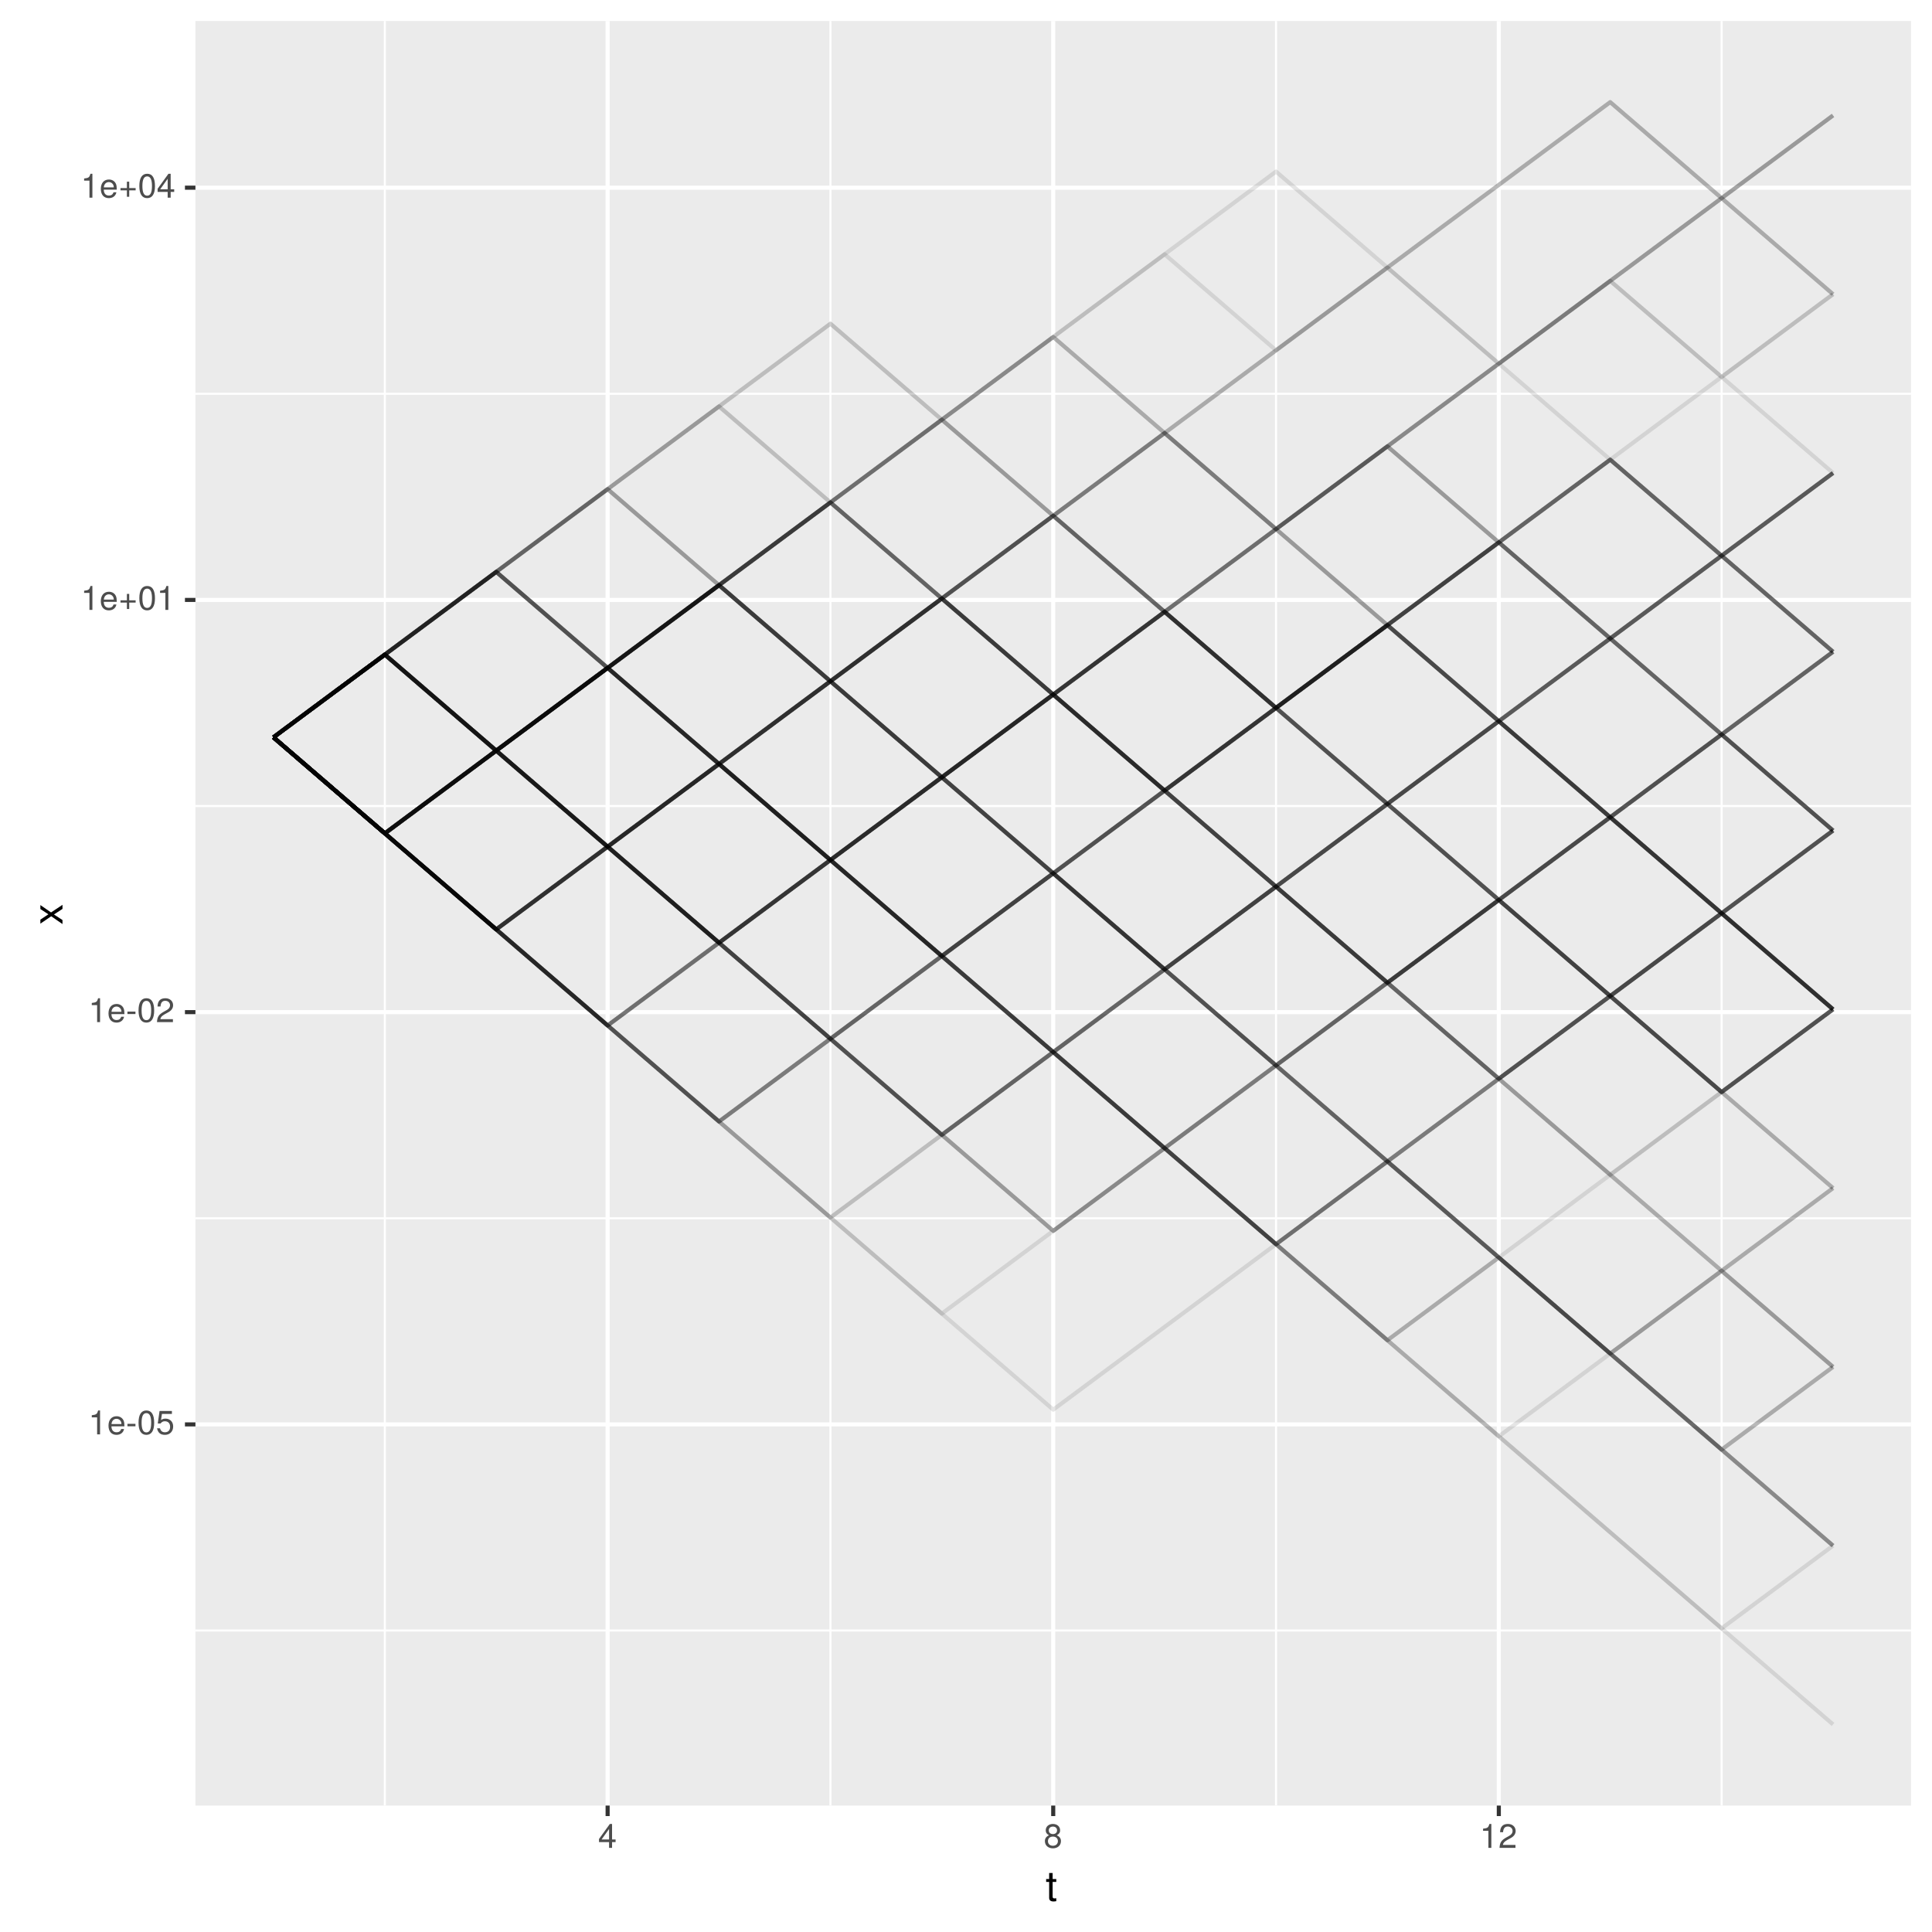 <?xml version="1.0" encoding="UTF-8"?>
<svg xmlns="http://www.w3.org/2000/svg" xmlns:xlink="http://www.w3.org/1999/xlink" width="504pt" height="504pt" viewBox="0 0 504 504" version="1.1">
<defs>
<g>
<symbol overflow="visible" id="glyph0-0">
<path style="stroke:none;" d=""/>
</symbol>
<symbol overflow="visible" id="glyph0-1">
<path style="stroke:none;" d="M 3.047 0 L 3.047 -6.234 L 2.547 -6.234 C 2.266 -5.281 2.094 -5.141 0.891 -5 L 0.891 -4.438 L 2.281 -4.438 L 2.281 0 Z M 3.047 0 "/>
</symbol>
<symbol overflow="visible" id="glyph0-2">
<path style="stroke:none;" d="M 4.516 -2.094 C 4.516 -2.766 4.453 -3.188 4.328 -3.531 C 4.031 -4.281 3.328 -4.734 2.469 -4.734 C 1.172 -4.734 0.359 -3.797 0.359 -2.281 C 0.359 -0.766 1.156 0.125 2.453 0.125 C 3.5 0.125 4.234 -0.469 4.422 -1.406 L 3.672 -1.406 C 3.469 -0.797 3.062 -0.547 2.469 -0.547 C 1.703 -0.547 1.141 -1.031 1.125 -2.094 Z M 3.734 -2.75 C 3.734 -2.75 3.734 -2.703 3.719 -2.688 L 1.141 -2.688 C 1.203 -3.516 1.719 -4.062 2.453 -4.062 C 3.172 -4.062 3.734 -3.469 3.734 -2.75 Z M 3.734 -2.75 "/>
</symbol>
<symbol overflow="visible" id="glyph0-3">
<path style="stroke:none;" d="M 2.5 -2.109 L 2.5 -2.75 L 0.406 -2.75 L 0.406 -2.109 Z M 2.5 -2.109 "/>
</symbol>
<symbol overflow="visible" id="glyph0-4">
<path style="stroke:none;" d="M 4.453 -3 C 4.453 -5.156 3.781 -6.234 2.422 -6.234 C 1.078 -6.234 0.375 -5.141 0.375 -3.047 C 0.375 -0.953 1.078 0.125 2.422 0.125 C 3.734 0.125 4.453 -0.953 4.453 -3 Z M 3.672 -3.062 C 3.672 -1.297 3.266 -0.516 2.406 -0.516 C 1.578 -0.516 1.172 -1.344 1.172 -3.047 C 1.172 -4.75 1.578 -5.547 2.422 -5.547 C 3.25 -5.547 3.672 -4.734 3.672 -3.062 Z M 3.672 -3.062 "/>
</symbol>
<symbol overflow="visible" id="glyph0-5">
<path style="stroke:none;" d="M 4.516 -2.062 C 4.516 -3.297 3.688 -4.109 2.5 -4.109 C 2.062 -4.109 1.703 -4 1.344 -3.734 L 1.594 -5.344 L 4.188 -5.344 L 4.188 -6.109 L 0.969 -6.109 L 0.5 -2.844 L 1.219 -2.844 C 1.578 -3.266 1.875 -3.422 2.359 -3.422 C 3.188 -3.422 3.719 -2.891 3.719 -1.969 C 3.719 -1.062 3.203 -0.547 2.359 -0.547 C 1.688 -0.547 1.266 -0.891 1.078 -1.594 L 0.312 -1.594 C 0.562 -0.359 1.266 0.125 2.375 0.125 C 3.641 0.125 4.516 -0.75 4.516 -2.062 Z M 4.516 -2.062 "/>
</symbol>
<symbol overflow="visible" id="glyph0-6">
<path style="stroke:none;" d="M 4.5 -4.406 C 4.5 -5.469 3.672 -6.234 2.5 -6.234 C 1.219 -6.234 0.484 -5.594 0.438 -4.078 L 1.219 -4.078 C 1.281 -5.125 1.703 -5.562 2.469 -5.562 C 3.172 -5.562 3.703 -5.062 3.703 -4.391 C 3.703 -3.891 3.406 -3.469 2.859 -3.156 L 2.047 -2.703 C 0.75 -1.969 0.375 -1.375 0.297 0 L 4.453 0 L 4.453 -0.766 L 1.172 -0.766 C 1.25 -1.281 1.531 -1.594 2.297 -2.047 L 3.172 -2.531 C 4.047 -2.984 4.5 -3.641 4.5 -4.406 Z M 4.5 -4.406 "/>
</symbol>
<symbol overflow="visible" id="glyph0-7">
<path style="stroke:none;" d="M 4.547 -1.906 L 4.547 -2.5 L 2.875 -2.5 L 2.875 -4.172 L 2.266 -4.172 L 2.266 -2.5 L 0.594 -2.5 L 0.594 -1.906 L 2.266 -1.906 L 2.266 -0.234 L 2.875 -0.234 L 2.875 -1.906 Z M 4.547 -1.906 "/>
</symbol>
<symbol overflow="visible" id="glyph0-8">
<path style="stroke:none;" d="M 4.578 -1.5 L 4.578 -2.188 L 3.656 -2.188 L 3.656 -6.234 L 3.078 -6.234 L 0.25 -2.312 L 0.25 -1.5 L 2.875 -1.5 L 2.875 0 L 3.656 0 L 3.656 -1.5 Z M 2.875 -2.188 L 0.922 -2.188 L 2.875 -4.922 Z M 2.875 -2.188 "/>
</symbol>
<symbol overflow="visible" id="glyph0-9">
<path style="stroke:none;" d="M 4.516 -1.766 C 4.516 -2.453 4.156 -2.938 3.438 -3.281 C 4.078 -3.672 4.297 -3.984 4.297 -4.578 C 4.297 -5.547 3.531 -6.234 2.422 -6.234 C 1.312 -6.234 0.547 -5.547 0.547 -4.578 C 0.547 -4 0.75 -3.672 1.391 -3.281 C 0.672 -2.938 0.328 -2.453 0.328 -1.766 C 0.328 -0.625 1.188 0.125 2.422 0.125 C 3.656 0.125 4.516 -0.625 4.516 -1.766 Z M 3.5 -4.562 C 3.5 -3.969 3.062 -3.594 2.422 -3.594 C 1.766 -3.594 1.344 -3.969 1.344 -4.562 C 1.344 -5.156 1.766 -5.547 2.422 -5.547 C 3.078 -5.547 3.5 -5.156 3.5 -4.562 Z M 3.719 -1.75 C 3.719 -1.016 3.188 -0.547 2.406 -0.547 C 1.641 -0.547 1.125 -1.016 1.125 -1.75 C 1.125 -2.484 1.641 -2.938 2.422 -2.938 C 3.188 -2.938 3.719 -2.484 3.719 -1.75 Z M 3.719 -1.75 "/>
</symbol>
<symbol overflow="visible" id="glyph1-0">
<path style="stroke:none;" d=""/>
</symbol>
<symbol overflow="visible" id="glyph1-1">
<path style="stroke:none;" d="M 2.797 0 L 2.797 -0.766 C 2.672 -0.734 2.531 -0.719 2.359 -0.719 C 1.953 -0.719 1.844 -0.844 1.844 -1.25 L 1.844 -5.016 L 2.797 -5.016 L 2.797 -5.766 L 1.844 -5.766 L 1.844 -7.344 L 0.938 -7.344 L 0.938 -5.766 L 0.156 -5.766 L 0.156 -5.016 L 0.938 -5.016 L 0.938 -0.844 C 0.938 -0.25 1.328 0.078 2.047 0.078 C 2.266 0.078 2.484 0.062 2.797 0 Z M 2.797 0 "/>
</symbol>
<symbol overflow="visible" id="glyph2-0">
<path style="stroke:none;" d=""/>
</symbol>
<symbol overflow="visible" id="glyph2-1">
<path style="stroke:none;" d="M 0 -5.203 L -2.984 -3.219 L -5.766 -5.141 L -5.766 -4.109 L -3.672 -2.734 L -5.766 -1.344 L -5.766 -0.297 L -2.938 -2.219 L 0 -0.188 L 0 -1.234 L -2.219 -2.688 L 0 -4.141 Z M 0 -5.203 "/>
</symbol>
</g>
<clipPath id="clip1">
  <path d="M 50.984 5.48 L 499 5.48 L 499 472 L 50.984 472 Z M 50.984 5.48 "/>
</clipPath>
<clipPath id="clip2">
  <path d="M 50.984 425 L 499 425 L 499 426 L 50.984 426 Z M 50.984 425 "/>
</clipPath>
<clipPath id="clip3">
  <path d="M 50.984 317 L 499 317 L 499 319 L 50.984 319 Z M 50.984 317 "/>
</clipPath>
<clipPath id="clip4">
  <path d="M 50.984 210 L 499 210 L 499 211 L 50.984 211 Z M 50.984 210 "/>
</clipPath>
<clipPath id="clip5">
  <path d="M 50.984 102 L 499 102 L 499 103 L 50.984 103 Z M 50.984 102 "/>
</clipPath>
<clipPath id="clip6">
  <path d="M 100 5.48 L 101 5.48 L 101 472 L 100 472 Z M 100 5.48 "/>
</clipPath>
<clipPath id="clip7">
  <path d="M 216 5.48 L 217 5.48 L 217 472 L 216 472 Z M 216 5.48 "/>
</clipPath>
<clipPath id="clip8">
  <path d="M 332 5.48 L 334 5.48 L 334 472 L 332 472 Z M 332 5.48 "/>
</clipPath>
<clipPath id="clip9">
  <path d="M 448 5.48 L 450 5.48 L 450 472 L 448 472 Z M 448 5.48 "/>
</clipPath>
<clipPath id="clip10">
  <path d="M 50.984 371 L 499.52 371 L 499.52 373 L 50.984 373 Z M 50.984 371 "/>
</clipPath>
<clipPath id="clip11">
  <path d="M 50.984 263 L 499.52 263 L 499.52 265 L 50.984 265 Z M 50.984 263 "/>
</clipPath>
<clipPath id="clip12">
  <path d="M 50.984 155 L 499.52 155 L 499.52 158 L 50.984 158 Z M 50.984 155 "/>
</clipPath>
<clipPath id="clip13">
  <path d="M 50.984 48 L 499.52 48 L 499.52 50 L 50.984 50 Z M 50.984 48 "/>
</clipPath>
<clipPath id="clip14">
  <path d="M 157 5.48 L 160 5.48 L 160 472 L 157 472 Z M 157 5.48 "/>
</clipPath>
<clipPath id="clip15">
  <path d="M 274 5.48 L 276 5.48 L 276 472 L 274 472 Z M 274 5.48 "/>
</clipPath>
<clipPath id="clip16">
  <path d="M 390 5.48 L 392 5.48 L 392 472 L 390 472 Z M 390 5.48 "/>
</clipPath>
</defs>
<g id="surface7">
<rect x="0" y="0" width="504" height="504" style="fill:rgb(100%,100%,100%);fill-opacity:1;stroke:none;"/>
<rect x="0" y="0" width="504" height="504" style="fill:rgb(100%,100%,100%);fill-opacity:1;stroke:none;"/>
<path style="fill:none;stroke-width:1.067;stroke-linecap:round;stroke-linejoin:round;stroke:rgb(100%,100%,100%);stroke-opacity:1;stroke-miterlimit:10;" d="M 0 504 L 504 504 L 504 0 L 0 0 Z M 0 504 "/>
<g clip-path="url(#clip1)" clip-rule="nonzero">
<path style=" stroke:none;fill-rule:nonzero;fill:rgb(92.157%,92.157%,92.157%);fill-opacity:1;" d="M 50.984 471.016 L 498.52 471.016 L 498.52 5.48 L 50.984 5.48 Z M 50.984 471.016 "/>
</g>
<g clip-path="url(#clip2)" clip-rule="nonzero">
<path style="fill:none;stroke-width:0.533;stroke-linecap:butt;stroke-linejoin:round;stroke:rgb(100%,100%,100%);stroke-opacity:1;stroke-miterlimit:10;" d="M 50.984 425.352 L 498.52 425.352 "/>
</g>
<g clip-path="url(#clip3)" clip-rule="nonzero">
<path style="fill:none;stroke-width:0.533;stroke-linecap:butt;stroke-linejoin:round;stroke:rgb(100%,100%,100%);stroke-opacity:1;stroke-miterlimit:10;" d="M 50.984 317.812 L 498.52 317.812 "/>
</g>
<g clip-path="url(#clip4)" clip-rule="nonzero">
<path style="fill:none;stroke-width:0.533;stroke-linecap:butt;stroke-linejoin:round;stroke:rgb(100%,100%,100%);stroke-opacity:1;stroke-miterlimit:10;" d="M 50.984 210.27 L 498.52 210.27 "/>
</g>
<g clip-path="url(#clip5)" clip-rule="nonzero">
<path style="fill:none;stroke-width:0.533;stroke-linecap:butt;stroke-linejoin:round;stroke:rgb(100%,100%,100%);stroke-opacity:1;stroke-miterlimit:10;" d="M 50.984 102.73 L 498.52 102.73 "/>
</g>
<g clip-path="url(#clip6)" clip-rule="nonzero">
<path style="fill:none;stroke-width:0.533;stroke-linecap:butt;stroke-linejoin:round;stroke:rgb(100%,100%,100%);stroke-opacity:1;stroke-miterlimit:10;" d="M 100.391 471.016 L 100.391 5.48 "/>
</g>
<g clip-path="url(#clip7)" clip-rule="nonzero">
<path style="fill:none;stroke-width:0.533;stroke-linecap:butt;stroke-linejoin:round;stroke:rgb(100%,100%,100%);stroke-opacity:1;stroke-miterlimit:10;" d="M 216.633 471.016 L 216.633 5.48 "/>
</g>
<g clip-path="url(#clip8)" clip-rule="nonzero">
<path style="fill:none;stroke-width:0.533;stroke-linecap:butt;stroke-linejoin:round;stroke:rgb(100%,100%,100%);stroke-opacity:1;stroke-miterlimit:10;" d="M 332.875 471.016 L 332.875 5.48 "/>
</g>
<g clip-path="url(#clip9)" clip-rule="nonzero">
<path style="fill:none;stroke-width:0.533;stroke-linecap:butt;stroke-linejoin:round;stroke:rgb(100%,100%,100%);stroke-opacity:1;stroke-miterlimit:10;" d="M 449.117 471.016 L 449.117 5.48 "/>
</g>
<g clip-path="url(#clip10)" clip-rule="nonzero">
<path style="fill:none;stroke-width:1.067;stroke-linecap:butt;stroke-linejoin:round;stroke:rgb(100%,100%,100%);stroke-opacity:1;stroke-miterlimit:10;" d="M 50.984 371.582 L 498.52 371.582 "/>
</g>
<g clip-path="url(#clip11)" clip-rule="nonzero">
<path style="fill:none;stroke-width:1.067;stroke-linecap:butt;stroke-linejoin:round;stroke:rgb(100%,100%,100%);stroke-opacity:1;stroke-miterlimit:10;" d="M 50.984 264.039 L 498.52 264.039 "/>
</g>
<g clip-path="url(#clip12)" clip-rule="nonzero">
<path style="fill:none;stroke-width:1.067;stroke-linecap:butt;stroke-linejoin:round;stroke:rgb(100%,100%,100%);stroke-opacity:1;stroke-miterlimit:10;" d="M 50.984 156.5 L 498.52 156.5 "/>
</g>
<g clip-path="url(#clip13)" clip-rule="nonzero">
<path style="fill:none;stroke-width:1.067;stroke-linecap:butt;stroke-linejoin:round;stroke:rgb(100%,100%,100%);stroke-opacity:1;stroke-miterlimit:10;" d="M 50.984 48.961 L 498.52 48.961 "/>
</g>
<g clip-path="url(#clip14)" clip-rule="nonzero">
<path style="fill:none;stroke-width:1.067;stroke-linecap:butt;stroke-linejoin:round;stroke:rgb(100%,100%,100%);stroke-opacity:1;stroke-miterlimit:10;" d="M 158.512 471.016 L 158.512 5.48 "/>
</g>
<g clip-path="url(#clip15)" clip-rule="nonzero">
<path style="fill:none;stroke-width:1.067;stroke-linecap:butt;stroke-linejoin:round;stroke:rgb(100%,100%,100%);stroke-opacity:1;stroke-miterlimit:10;" d="M 274.754 471.016 L 274.754 5.48 "/>
</g>
<g clip-path="url(#clip16)" clip-rule="nonzero">
<path style="fill:none;stroke-width:1.067;stroke-linecap:butt;stroke-linejoin:round;stroke:rgb(100%,100%,100%);stroke-opacity:1;stroke-miterlimit:10;" d="M 390.996 471.016 L 390.996 5.48 "/>
</g>
<path style="fill:none;stroke-width:1.067;stroke-linecap:butt;stroke-linejoin:round;stroke:rgb(0%,0%,0%);stroke-opacity:0.102;stroke-miterlimit:1;" d="M 71.328 192.348 L 100.391 170.766 L 129.449 149.184 L 158.512 127.602 L 187.57 106.02 L 216.633 84.438 L 245.691 109.492 L 274.754 134.551 L 303.812 112.969 L 332.875 91.387 L 361.934 69.805 L 420.059 26.641 L 449.117 51.695 L 478.18 76.75 "/>
<path style="fill:none;stroke-width:1.067;stroke-linecap:butt;stroke-linejoin:round;stroke:rgb(0%,0%,0%);stroke-opacity:0.102;stroke-miterlimit:1;" d="M 71.328 192.348 L 100.391 217.402 L 129.449 242.457 L 158.512 267.516 L 187.57 292.57 L 216.633 270.988 L 245.691 296.043 L 274.754 321.102 L 303.812 299.52 L 332.875 277.938 L 361.934 256.355 L 390.996 281.41 L 420.059 259.828 L 449.117 284.883 L 478.18 263.301 "/>
<path style="fill:none;stroke-width:1.067;stroke-linecap:butt;stroke-linejoin:round;stroke:rgb(0%,0%,0%);stroke-opacity:0.102;stroke-miterlimit:1;" d="M 71.328 192.348 L 100.391 217.402 L 129.449 195.82 L 158.512 220.879 L 187.57 199.297 L 216.633 177.715 L 245.691 156.133 L 274.754 181.188 L 303.812 206.242 L 332.875 184.66 L 361.934 163.078 L 420.059 119.914 L 449.117 144.973 L 478.18 170.027 "/>
<path style="fill:none;stroke-width:1.067;stroke-linecap:butt;stroke-linejoin:round;stroke:rgb(0%,0%,0%);stroke-opacity:0.102;stroke-miterlimit:1;" d="M 71.328 192.348 L 100.391 217.402 L 129.449 242.457 L 158.512 220.879 L 187.57 245.934 L 216.633 224.352 L 245.691 202.77 L 274.754 181.188 L 303.812 159.605 L 332.875 138.023 L 361.934 116.441 L 420.059 73.277 L 449.117 51.695 L 478.18 30.113 "/>
<path style="fill:none;stroke-width:1.067;stroke-linecap:butt;stroke-linejoin:round;stroke:rgb(0%,0%,0%);stroke-opacity:0.102;stroke-miterlimit:1;" d="M 71.328 192.348 L 100.391 170.766 L 129.449 195.82 L 158.512 174.238 L 187.57 199.297 L 216.633 224.352 L 245.691 249.406 L 274.754 227.824 L 303.812 206.242 L 332.875 184.66 L 361.934 209.719 L 420.059 166.555 L 449.117 144.973 L 478.18 123.391 "/>
<path style="fill:none;stroke-width:1.067;stroke-linecap:butt;stroke-linejoin:round;stroke:rgb(0%,0%,0%);stroke-opacity:0.102;stroke-miterlimit:1;" d="M 71.328 192.348 L 100.391 217.402 L 129.449 195.82 L 158.512 220.879 L 187.57 245.934 L 216.633 224.352 L 245.691 249.406 L 274.754 227.824 L 303.812 206.242 L 332.875 184.66 L 361.934 163.078 L 420.059 119.914 L 449.117 98.332 L 478.18 76.75 "/>
<path style="fill:none;stroke-width:1.067;stroke-linecap:butt;stroke-linejoin:round;stroke:rgb(0%,0%,0%);stroke-opacity:0.102;stroke-miterlimit:1;" d="M 71.328 192.348 L 100.391 170.766 L 129.449 195.82 L 158.512 174.238 L 187.57 152.656 L 216.633 131.074 L 245.691 156.133 L 274.754 134.551 L 303.812 159.605 L 332.875 184.66 L 361.934 163.078 L 390.996 188.137 L 420.059 213.191 L 449.117 238.246 L 478.18 216.664 "/>
<path style="fill:none;stroke-width:1.067;stroke-linecap:butt;stroke-linejoin:round;stroke:rgb(0%,0%,0%);stroke-opacity:0.102;stroke-miterlimit:1;" d="M 71.328 192.348 L 100.391 217.402 L 129.449 242.457 L 158.512 267.516 L 187.57 245.934 L 216.633 270.988 L 245.691 249.406 L 274.754 274.461 L 303.812 299.52 L 332.875 324.574 L 361.934 302.992 L 420.059 259.828 L 449.117 284.883 L 478.18 263.301 "/>
<path style="fill:none;stroke-width:1.067;stroke-linecap:butt;stroke-linejoin:round;stroke:rgb(0%,0%,0%);stroke-opacity:0.102;stroke-miterlimit:1;" d="M 71.328 192.348 L 100.391 217.402 L 129.449 242.457 L 158.512 220.879 L 187.57 199.297 L 216.633 224.352 L 245.691 202.77 L 274.754 181.188 L 303.812 206.242 L 332.875 184.66 L 361.934 163.078 L 420.059 119.914 L 449.117 144.973 L 478.18 170.027 "/>
<path style="fill:none;stroke-width:1.067;stroke-linecap:butt;stroke-linejoin:round;stroke:rgb(0%,0%,0%);stroke-opacity:0.102;stroke-miterlimit:1;" d="M 71.328 192.348 L 100.391 217.402 L 129.449 195.82 L 158.512 220.879 L 187.57 245.934 L 216.633 224.352 L 245.691 202.77 L 274.754 227.824 L 303.812 252.879 L 332.875 231.297 L 361.934 209.719 L 390.996 188.137 L 420.059 213.191 L 449.117 191.609 L 478.18 216.664 "/>
<path style="fill:none;stroke-width:1.067;stroke-linecap:butt;stroke-linejoin:round;stroke:rgb(0%,0%,0%);stroke-opacity:0.102;stroke-miterlimit:1;" d="M 71.328 192.348 L 100.391 217.402 L 129.449 242.457 L 158.512 267.516 L 187.57 292.57 L 216.633 270.988 L 245.691 296.043 L 274.754 274.461 L 303.812 299.52 L 332.875 324.574 L 361.934 349.629 L 390.996 374.688 L 420.059 353.105 L 449.117 378.16 L 478.18 356.578 "/>
<path style="fill:none;stroke-width:1.067;stroke-linecap:butt;stroke-linejoin:round;stroke:rgb(0%,0%,0%);stroke-opacity:0.102;stroke-miterlimit:1;" d="M 71.328 192.348 L 100.391 170.766 L 129.449 149.184 L 158.512 174.238 L 187.57 152.656 L 216.633 177.715 L 245.691 202.77 L 274.754 227.824 L 303.812 206.242 L 332.875 231.297 L 361.934 209.719 L 390.996 234.773 L 420.059 213.191 L 449.117 238.246 L 478.18 263.301 "/>
<path style="fill:none;stroke-width:1.067;stroke-linecap:butt;stroke-linejoin:round;stroke:rgb(0%,0%,0%);stroke-opacity:0.102;stroke-miterlimit:1;" d="M 71.328 192.348 L 100.391 170.766 L 129.449 195.82 L 158.512 174.238 L 187.57 152.656 L 216.633 177.715 L 245.691 156.133 L 274.754 181.188 L 303.812 206.242 L 332.875 184.66 L 361.934 163.078 L 390.996 188.137 L 420.059 166.555 L 449.117 191.609 L 478.18 216.664 "/>
<path style="fill:none;stroke-width:1.067;stroke-linecap:butt;stroke-linejoin:round;stroke:rgb(0%,0%,0%);stroke-opacity:0.102;stroke-miterlimit:1;" d="M 71.328 192.348 L 100.391 170.766 L 129.449 195.82 L 158.512 220.879 L 187.57 245.934 L 216.633 224.352 L 245.691 249.406 L 274.754 274.461 L 303.812 299.52 L 332.875 277.938 L 361.934 302.992 L 390.996 328.047 L 420.059 306.465 L 449.117 284.883 L 478.18 309.941 "/>
<path style="fill:none;stroke-width:1.067;stroke-linecap:butt;stroke-linejoin:round;stroke:rgb(0%,0%,0%);stroke-opacity:0.102;stroke-miterlimit:1;" d="M 71.328 192.348 L 100.391 217.402 L 129.449 242.457 L 158.512 267.516 L 187.57 292.57 L 216.633 270.988 L 245.691 249.406 L 274.754 274.461 L 303.812 299.52 L 332.875 277.938 L 361.934 256.355 L 390.996 234.773 L 420.059 259.828 L 449.117 284.883 L 478.18 263.301 "/>
<path style="fill:none;stroke-width:1.067;stroke-linecap:butt;stroke-linejoin:round;stroke:rgb(0%,0%,0%);stroke-opacity:0.102;stroke-miterlimit:1;" d="M 71.328 192.348 L 100.391 170.766 L 129.449 149.184 L 158.512 127.602 L 187.57 106.02 L 216.633 131.074 L 245.691 109.492 L 274.754 87.91 L 303.812 112.969 L 332.875 138.023 L 361.934 163.078 L 390.996 188.137 L 420.059 166.555 L 449.117 144.973 L 478.18 123.391 "/>
<path style="fill:none;stroke-width:1.067;stroke-linecap:butt;stroke-linejoin:round;stroke:rgb(0%,0%,0%);stroke-opacity:0.102;stroke-miterlimit:1;" d="M 71.328 192.348 L 100.391 170.766 L 129.449 195.82 L 158.512 220.879 L 187.57 199.297 L 216.633 177.715 L 245.691 156.133 L 274.754 134.551 L 303.812 159.605 L 332.875 184.66 L 361.934 163.078 L 390.996 188.137 L 420.059 213.191 L 449.117 191.609 L 478.18 170.027 "/>
<path style="fill:none;stroke-width:1.067;stroke-linecap:butt;stroke-linejoin:round;stroke:rgb(0%,0%,0%);stroke-opacity:0.102;stroke-miterlimit:1;" d="M 71.328 192.348 L 100.391 170.766 L 129.449 195.82 L 158.512 220.879 L 187.57 245.934 L 216.633 224.352 L 245.691 249.406 L 274.754 274.461 L 303.812 252.879 L 332.875 277.938 L 361.934 302.992 L 390.996 328.047 L 420.059 353.105 L 449.117 378.16 L 478.18 356.578 "/>
<path style="fill:none;stroke-width:1.067;stroke-linecap:butt;stroke-linejoin:round;stroke:rgb(0%,0%,0%);stroke-opacity:0.102;stroke-miterlimit:1;" d="M 71.328 192.348 L 100.391 170.766 L 129.449 149.184 L 158.512 127.602 L 187.57 152.656 L 216.633 131.074 L 245.691 109.492 L 274.754 134.551 L 303.812 159.605 L 332.875 184.66 L 361.934 209.719 L 420.059 259.828 L 449.117 238.246 L 478.18 216.664 "/>
<path style="fill:none;stroke-width:1.067;stroke-linecap:butt;stroke-linejoin:round;stroke:rgb(0%,0%,0%);stroke-opacity:0.102;stroke-miterlimit:1;" d="M 71.328 192.348 L 100.391 217.402 L 129.449 242.457 L 158.512 267.516 L 187.57 292.57 L 216.633 270.988 L 245.691 249.406 L 274.754 274.461 L 303.812 252.879 L 332.875 277.938 L 361.934 302.992 L 420.059 259.828 L 449.117 238.246 L 478.18 263.301 "/>
<path style="fill:none;stroke-width:1.067;stroke-linecap:butt;stroke-linejoin:round;stroke:rgb(0%,0%,0%);stroke-opacity:0.102;stroke-miterlimit:1;" d="M 71.328 192.348 L 100.391 217.402 L 129.449 242.457 L 158.512 220.879 L 187.57 199.297 L 216.633 177.715 L 245.691 156.133 L 274.754 181.188 L 303.812 206.242 L 332.875 231.297 L 361.934 209.719 L 420.059 166.555 L 449.117 191.609 L 478.18 170.027 "/>
<path style="fill:none;stroke-width:1.067;stroke-linecap:butt;stroke-linejoin:round;stroke:rgb(0%,0%,0%);stroke-opacity:0.102;stroke-miterlimit:1;" d="M 71.328 192.348 L 100.391 217.402 L 129.449 195.82 L 158.512 174.238 L 187.57 152.656 L 216.633 131.074 L 245.691 156.133 L 274.754 134.551 L 303.812 112.969 L 332.875 91.387 L 361.934 69.805 L 420.059 26.641 L 449.117 51.695 L 478.18 76.75 "/>
<path style="fill:none;stroke-width:1.067;stroke-linecap:butt;stroke-linejoin:round;stroke:rgb(0%,0%,0%);stroke-opacity:0.102;stroke-miterlimit:1;" d="M 71.328 192.348 L 100.391 170.766 L 129.449 195.82 L 158.512 174.238 L 187.57 152.656 L 216.633 131.074 L 245.691 156.133 L 274.754 181.188 L 303.812 159.605 L 332.875 184.66 L 361.934 163.078 L 390.996 188.137 L 420.059 213.191 L 449.117 238.246 L 478.18 216.664 "/>
<path style="fill:none;stroke-width:1.067;stroke-linecap:butt;stroke-linejoin:round;stroke:rgb(0%,0%,0%);stroke-opacity:0.102;stroke-miterlimit:1;" d="M 71.328 192.348 L 100.391 217.402 L 129.449 242.457 L 158.512 267.516 L 187.57 245.934 L 216.633 224.352 L 245.691 202.77 L 274.754 181.188 L 303.812 159.605 L 332.875 184.66 L 361.934 163.078 L 390.996 188.137 L 420.059 213.191 L 449.117 191.609 L 478.18 170.027 "/>
<path style="fill:none;stroke-width:1.067;stroke-linecap:butt;stroke-linejoin:round;stroke:rgb(0%,0%,0%);stroke-opacity:0.102;stroke-miterlimit:1;" d="M 71.328 192.348 L 100.391 217.402 L 129.449 195.82 L 158.512 220.879 L 187.57 199.297 L 216.633 224.352 L 245.691 249.406 L 274.754 227.824 L 303.812 252.879 L 332.875 277.938 L 361.934 256.355 L 390.996 281.41 L 420.059 259.828 L 449.117 238.246 L 478.18 263.301 "/>
<path style="fill:none;stroke-width:1.067;stroke-linecap:butt;stroke-linejoin:round;stroke:rgb(0%,0%,0%);stroke-opacity:0.102;stroke-miterlimit:1;" d="M 71.328 192.348 L 100.391 217.402 L 129.449 195.82 L 158.512 174.238 L 187.57 152.656 L 216.633 177.715 L 245.691 156.133 L 274.754 134.551 L 303.812 159.605 L 332.875 184.66 L 361.934 163.078 L 390.996 188.137 L 420.059 166.555 L 449.117 144.973 L 478.18 123.391 "/>
<path style="fill:none;stroke-width:1.067;stroke-linecap:butt;stroke-linejoin:round;stroke:rgb(0%,0%,0%);stroke-opacity:0.102;stroke-miterlimit:1;" d="M 71.328 192.348 L 100.391 217.402 L 129.449 195.82 L 158.512 220.879 L 187.57 199.297 L 216.633 177.715 L 245.691 202.77 L 274.754 181.188 L 303.812 159.605 L 332.875 184.66 L 361.934 163.078 L 390.996 141.496 L 420.059 166.555 L 449.117 191.609 L 478.18 170.027 "/>
<path style="fill:none;stroke-width:1.067;stroke-linecap:butt;stroke-linejoin:round;stroke:rgb(0%,0%,0%);stroke-opacity:0.102;stroke-miterlimit:1;" d="M 71.328 192.348 L 100.391 170.766 L 129.449 195.82 L 158.512 220.879 L 187.57 245.934 L 216.633 224.352 L 245.691 249.406 L 274.754 227.824 L 303.812 252.879 L 332.875 277.938 L 361.934 302.992 L 390.996 281.41 L 420.059 306.465 L 449.117 331.523 L 478.18 309.941 "/>
<path style="fill:none;stroke-width:1.067;stroke-linecap:butt;stroke-linejoin:round;stroke:rgb(0%,0%,0%);stroke-opacity:0.102;stroke-miterlimit:1;" d="M 71.328 192.348 L 100.391 170.766 L 129.449 149.184 L 158.512 174.238 L 187.57 199.297 L 216.633 177.715 L 245.691 202.77 L 274.754 181.188 L 303.812 206.242 L 332.875 231.297 L 361.934 256.355 L 390.996 281.41 L 420.059 259.828 L 449.117 238.246 L 478.18 263.301 "/>
<path style="fill:none;stroke-width:1.067;stroke-linecap:butt;stroke-linejoin:round;stroke:rgb(0%,0%,0%);stroke-opacity:0.102;stroke-miterlimit:1;" d="M 71.328 192.348 L 100.391 217.402 L 129.449 195.82 L 158.512 174.238 L 187.57 152.656 L 216.633 131.074 L 245.691 109.492 L 274.754 87.91 L 303.812 66.328 L 332.875 91.387 L 361.934 69.805 L 390.996 94.859 L 420.059 73.277 L 449.117 98.332 L 478.18 123.391 "/>
<path style="fill:none;stroke-width:1.067;stroke-linecap:butt;stroke-linejoin:round;stroke:rgb(0%,0%,0%);stroke-opacity:0.102;stroke-miterlimit:1;" d="M 71.328 192.348 L 100.391 217.402 L 129.449 195.82 L 158.512 220.879 L 187.57 245.934 L 216.633 270.988 L 245.691 296.043 L 274.754 321.102 L 303.812 299.52 L 332.875 277.938 L 361.934 256.355 L 390.996 234.773 L 420.059 259.828 L 449.117 284.883 L 478.18 263.301 "/>
<path style="fill:none;stroke-width:1.067;stroke-linecap:butt;stroke-linejoin:round;stroke:rgb(0%,0%,0%);stroke-opacity:0.102;stroke-miterlimit:1;" d="M 71.328 192.348 L 100.391 170.766 L 129.449 195.82 L 158.512 174.238 L 187.57 199.297 L 216.633 177.715 L 245.691 156.133 L 274.754 181.188 L 303.812 206.242 L 332.875 231.297 L 361.934 256.355 L 390.996 281.41 L 420.059 259.828 L 449.117 238.246 L 478.18 216.664 "/>
<path style="fill:none;stroke-width:1.067;stroke-linecap:butt;stroke-linejoin:round;stroke:rgb(0%,0%,0%);stroke-opacity:0.102;stroke-miterlimit:1;" d="M 71.328 192.348 L 100.391 170.766 L 129.449 195.82 L 158.512 220.879 L 187.57 245.934 L 216.633 224.352 L 245.691 202.77 L 274.754 181.188 L 303.812 206.242 L 332.875 184.66 L 361.934 209.719 L 420.059 259.828 L 449.117 284.883 L 478.18 263.301 "/>
<path style="fill:none;stroke-width:1.067;stroke-linecap:butt;stroke-linejoin:round;stroke:rgb(0%,0%,0%);stroke-opacity:0.102;stroke-miterlimit:1;" d="M 71.328 192.348 L 100.391 217.402 L 129.449 242.457 L 158.512 220.879 L 187.57 245.934 L 216.633 224.352 L 245.691 202.77 L 274.754 181.188 L 303.812 159.605 L 332.875 138.023 L 361.934 116.441 L 390.996 141.496 L 420.059 166.555 L 449.117 191.609 L 478.18 216.664 "/>
<path style="fill:none;stroke-width:1.067;stroke-linecap:butt;stroke-linejoin:round;stroke:rgb(0%,0%,0%);stroke-opacity:0.102;stroke-miterlimit:1;" d="M 71.328 192.348 L 100.391 217.402 L 129.449 242.457 L 158.512 220.879 L 187.57 245.934 L 216.633 270.988 L 245.691 296.043 L 274.754 321.102 L 303.812 299.52 L 332.875 324.574 L 361.934 302.992 L 390.996 328.047 L 420.059 353.105 L 449.117 378.16 L 478.18 403.215 "/>
<path style="fill:none;stroke-width:1.067;stroke-linecap:butt;stroke-linejoin:round;stroke:rgb(0%,0%,0%);stroke-opacity:0.102;stroke-miterlimit:1;" d="M 71.328 192.348 L 100.391 217.402 L 129.449 242.457 L 158.512 220.879 L 187.57 199.297 L 216.633 224.352 L 245.691 249.406 L 274.754 227.824 L 303.812 206.242 L 332.875 184.66 L 361.934 163.078 L 390.996 188.137 L 420.059 213.191 L 449.117 238.246 L 478.18 263.301 "/>
<path style="fill:none;stroke-width:1.067;stroke-linecap:butt;stroke-linejoin:round;stroke:rgb(0%,0%,0%);stroke-opacity:0.102;stroke-miterlimit:1;" d="M 71.328 192.348 L 100.391 170.766 L 129.449 195.82 L 158.512 174.238 L 187.57 199.297 L 216.633 224.352 L 245.691 249.406 L 274.754 274.461 L 303.812 299.52 L 332.875 324.574 L 361.934 302.992 L 390.996 328.047 L 420.059 353.105 L 449.117 331.523 L 478.18 309.941 "/>
<path style="fill:none;stroke-width:1.067;stroke-linecap:butt;stroke-linejoin:round;stroke:rgb(0%,0%,0%);stroke-opacity:0.102;stroke-miterlimit:1;" d="M 71.328 192.348 L 100.391 217.402 L 129.449 195.82 L 158.512 174.238 L 187.57 199.297 L 216.633 224.352 L 245.691 249.406 L 274.754 227.824 L 303.812 206.242 L 332.875 231.297 L 361.934 209.719 L 420.059 259.828 L 449.117 284.883 L 478.18 263.301 "/>
<path style="fill:none;stroke-width:1.067;stroke-linecap:butt;stroke-linejoin:round;stroke:rgb(0%,0%,0%);stroke-opacity:0.102;stroke-miterlimit:1;" d="M 71.328 192.348 L 100.391 217.402 L 129.449 242.457 L 158.512 267.516 L 187.57 245.934 L 216.633 270.988 L 245.691 296.043 L 274.754 274.461 L 303.812 252.879 L 332.875 231.297 L 361.934 256.355 L 390.996 234.773 L 420.059 259.828 L 449.117 238.246 L 478.18 263.301 "/>
<path style="fill:none;stroke-width:1.067;stroke-linecap:butt;stroke-linejoin:round;stroke:rgb(0%,0%,0%);stroke-opacity:0.102;stroke-miterlimit:1;" d="M 71.328 192.348 L 100.391 217.402 L 129.449 242.457 L 158.512 267.516 L 187.57 292.57 L 216.633 317.625 L 245.691 296.043 L 274.754 274.461 L 303.812 252.879 L 332.875 277.938 L 361.934 256.355 L 420.059 306.465 L 449.117 284.883 L 478.18 263.301 "/>
<path style="fill:none;stroke-width:1.067;stroke-linecap:butt;stroke-linejoin:round;stroke:rgb(0%,0%,0%);stroke-opacity:0.102;stroke-miterlimit:1;" d="M 71.328 192.348 L 100.391 170.766 L 129.449 149.184 L 158.512 174.238 L 187.57 152.656 L 216.633 177.715 L 245.691 202.77 L 274.754 181.188 L 303.812 206.242 L 332.875 184.66 L 361.934 209.719 L 420.059 166.555 L 449.117 144.973 L 478.18 170.027 "/>
<path style="fill:none;stroke-width:1.067;stroke-linecap:butt;stroke-linejoin:round;stroke:rgb(0%,0%,0%);stroke-opacity:0.102;stroke-miterlimit:1;" d="M 71.328 192.348 L 100.391 170.766 L 129.449 149.184 L 158.512 174.238 L 187.57 152.656 L 216.633 131.074 L 245.691 109.492 L 274.754 87.91 L 303.812 112.969 L 332.875 138.023 L 361.934 116.441 L 420.059 73.277 L 449.117 51.695 L 478.18 76.75 "/>
<path style="fill:none;stroke-width:1.067;stroke-linecap:butt;stroke-linejoin:round;stroke:rgb(0%,0%,0%);stroke-opacity:0.102;stroke-miterlimit:1;" d="M 71.328 192.348 L 100.391 170.766 L 129.449 149.184 L 158.512 174.238 L 187.57 199.297 L 216.633 224.352 L 245.691 202.77 L 274.754 227.824 L 303.812 252.879 L 332.875 231.297 L 361.934 209.719 L 390.996 188.137 L 420.059 213.191 L 449.117 238.246 L 478.18 263.301 "/>
<path style="fill:none;stroke-width:1.067;stroke-linecap:butt;stroke-linejoin:round;stroke:rgb(0%,0%,0%);stroke-opacity:0.102;stroke-miterlimit:1;" d="M 71.328 192.348 L 100.391 217.402 L 129.449 195.82 L 158.512 174.238 L 187.57 199.297 L 216.633 177.715 L 245.691 156.133 L 274.754 134.551 L 303.812 159.605 L 332.875 184.66 L 361.934 209.719 L 390.996 188.137 L 420.059 213.191 L 449.117 238.246 L 478.18 216.664 "/>
<path style="fill:none;stroke-width:1.067;stroke-linecap:butt;stroke-linejoin:round;stroke:rgb(0%,0%,0%);stroke-opacity:0.102;stroke-miterlimit:1;" d="M 71.328 192.348 L 100.391 217.402 L 129.449 242.457 L 158.512 220.879 L 187.57 245.934 L 216.633 270.988 L 245.691 296.043 L 274.754 274.461 L 303.812 252.879 L 332.875 231.297 L 361.934 209.719 L 390.996 234.773 L 420.059 213.191 L 449.117 191.609 L 478.18 170.027 "/>
<path style="fill:none;stroke-width:1.067;stroke-linecap:butt;stroke-linejoin:round;stroke:rgb(0%,0%,0%);stroke-opacity:0.102;stroke-miterlimit:1;" d="M 71.328 192.348 L 100.391 217.402 L 129.449 195.82 L 158.512 174.238 L 187.57 152.656 L 216.633 131.074 L 245.691 109.492 L 274.754 134.551 L 303.812 112.969 L 332.875 138.023 L 361.934 116.441 L 390.996 141.496 L 420.059 119.914 L 449.117 144.973 L 478.18 170.027 "/>
<path style="fill:none;stroke-width:1.067;stroke-linecap:butt;stroke-linejoin:round;stroke:rgb(0%,0%,0%);stroke-opacity:0.102;stroke-miterlimit:1;" d="M 71.328 192.348 L 100.391 217.402 L 129.449 195.82 L 158.512 220.879 L 187.57 199.297 L 216.633 177.715 L 245.691 156.133 L 274.754 134.551 L 303.812 112.969 L 332.875 91.387 L 361.934 69.805 L 390.996 94.859 L 420.059 73.277 L 449.117 51.695 L 478.18 30.113 "/>
<path style="fill:none;stroke-width:1.067;stroke-linecap:butt;stroke-linejoin:round;stroke:rgb(0%,0%,0%);stroke-opacity:0.102;stroke-miterlimit:1;" d="M 71.328 192.348 L 100.391 170.766 L 129.449 195.82 L 158.512 174.238 L 187.57 152.656 L 216.633 177.715 L 245.691 202.77 L 274.754 227.824 L 303.812 252.879 L 332.875 231.297 L 361.934 209.719 L 390.996 234.773 L 420.059 213.191 L 449.117 238.246 L 478.18 263.301 "/>
<path style="fill:none;stroke-width:1.067;stroke-linecap:butt;stroke-linejoin:round;stroke:rgb(0%,0%,0%);stroke-opacity:0.102;stroke-miterlimit:1;" d="M 71.328 192.348 L 100.391 217.402 L 129.449 242.457 L 158.512 220.879 L 187.57 199.297 L 216.633 224.352 L 245.691 249.406 L 274.754 274.461 L 303.812 299.52 L 332.875 324.574 L 361.934 302.992 L 420.059 259.828 L 449.117 284.883 L 478.18 263.301 "/>
<path style="fill:none;stroke-width:1.067;stroke-linecap:butt;stroke-linejoin:round;stroke:rgb(0%,0%,0%);stroke-opacity:0.102;stroke-miterlimit:1;" d="M 71.328 192.348 L 100.391 217.402 L 129.449 242.457 L 158.512 267.516 L 187.57 292.57 L 216.633 317.625 L 245.691 342.684 L 274.754 367.738 L 303.812 346.156 L 332.875 324.574 L 361.934 302.992 L 390.996 328.047 L 420.059 353.105 L 449.117 331.523 L 478.18 356.578 "/>
<path style="fill:none;stroke-width:1.067;stroke-linecap:butt;stroke-linejoin:round;stroke:rgb(0%,0%,0%);stroke-opacity:0.102;stroke-miterlimit:1;" d="M 71.328 192.348 L 100.391 217.402 L 129.449 195.82 L 158.512 174.238 L 187.57 152.656 L 216.633 131.074 L 245.691 109.492 L 274.754 87.91 L 303.812 112.969 L 332.875 138.023 L 361.934 116.441 L 420.059 73.277 L 449.117 51.695 L 478.18 30.113 "/>
<path style="fill:none;stroke-width:1.067;stroke-linecap:butt;stroke-linejoin:round;stroke:rgb(0%,0%,0%);stroke-opacity:0.102;stroke-miterlimit:1;" d="M 71.328 192.348 L 100.391 170.766 L 129.449 195.82 L 158.512 220.879 L 187.57 245.934 L 216.633 270.988 L 245.691 249.406 L 274.754 274.461 L 303.812 299.52 L 332.875 277.938 L 361.934 302.992 L 390.996 281.41 L 420.059 306.465 L 449.117 331.523 L 478.18 356.578 "/>
<path style="fill:none;stroke-width:1.067;stroke-linecap:butt;stroke-linejoin:round;stroke:rgb(0%,0%,0%);stroke-opacity:0.102;stroke-miterlimit:1;" d="M 71.328 192.348 L 100.391 217.402 L 129.449 195.82 L 158.512 174.238 L 187.57 152.656 L 216.633 177.715 L 245.691 156.133 L 274.754 181.188 L 303.812 206.242 L 332.875 231.297 L 361.934 256.355 L 390.996 234.773 L 420.059 259.828 L 449.117 238.246 L 478.18 216.664 "/>
<path style="fill:none;stroke-width:1.067;stroke-linecap:butt;stroke-linejoin:round;stroke:rgb(0%,0%,0%);stroke-opacity:0.102;stroke-miterlimit:1;" d="M 71.328 192.348 L 100.391 217.402 L 129.449 242.457 L 158.512 267.516 L 187.57 245.934 L 216.633 270.988 L 245.691 296.043 L 274.754 274.461 L 303.812 299.52 L 332.875 324.574 L 361.934 302.992 L 390.996 328.047 L 420.059 353.105 L 449.117 378.16 L 478.18 403.215 "/>
<path style="fill:none;stroke-width:1.067;stroke-linecap:butt;stroke-linejoin:round;stroke:rgb(0%,0%,0%);stroke-opacity:0.102;stroke-miterlimit:1;" d="M 71.328 192.348 L 100.391 217.402 L 129.449 195.82 L 158.512 220.879 L 187.57 199.297 L 216.633 224.352 L 245.691 202.77 L 274.754 227.824 L 303.812 252.879 L 332.875 231.297 L 361.934 209.719 L 390.996 234.773 L 420.059 213.191 L 449.117 191.609 L 478.18 216.664 "/>
<path style="fill:none;stroke-width:1.067;stroke-linecap:butt;stroke-linejoin:round;stroke:rgb(0%,0%,0%);stroke-opacity:0.102;stroke-miterlimit:1;" d="M 71.328 192.348 L 100.391 170.766 L 129.449 149.184 L 158.512 174.238 L 187.57 152.656 L 216.633 131.074 L 245.691 156.133 L 274.754 181.188 L 303.812 159.605 L 332.875 184.66 L 361.934 163.078 L 390.996 141.496 L 420.059 166.555 L 449.117 144.973 L 478.18 170.027 "/>
<path style="fill:none;stroke-width:1.067;stroke-linecap:butt;stroke-linejoin:round;stroke:rgb(0%,0%,0%);stroke-opacity:0.102;stroke-miterlimit:1;" d="M 71.328 192.348 L 100.391 170.766 L 129.449 195.82 L 158.512 174.238 L 187.57 199.297 L 216.633 224.352 L 245.691 202.77 L 274.754 181.188 L 303.812 159.605 L 332.875 138.023 L 361.934 116.441 L 390.996 141.496 L 420.059 166.555 L 449.117 144.973 L 478.18 123.391 "/>
<path style="fill:none;stroke-width:1.067;stroke-linecap:butt;stroke-linejoin:round;stroke:rgb(0%,0%,0%);stroke-opacity:0.102;stroke-miterlimit:1;" d="M 71.328 192.348 L 100.391 170.766 L 129.449 149.184 L 158.512 127.602 L 187.57 152.656 L 216.633 177.715 L 245.691 202.77 L 274.754 181.188 L 303.812 206.242 L 332.875 231.297 L 361.934 256.355 L 390.996 281.41 L 420.059 259.828 L 449.117 238.246 L 478.18 263.301 "/>
<path style="fill:none;stroke-width:1.067;stroke-linecap:butt;stroke-linejoin:round;stroke:rgb(0%,0%,0%);stroke-opacity:0.102;stroke-miterlimit:1;" d="M 71.328 192.348 L 100.391 217.402 L 129.449 195.82 L 158.512 174.238 L 187.57 152.656 L 216.633 131.074 L 245.691 109.492 L 274.754 87.91 L 303.812 66.328 L 332.875 44.75 L 361.934 69.805 L 420.059 26.641 L 449.117 51.695 L 478.18 30.113 "/>
<path style="fill:none;stroke-width:1.067;stroke-linecap:butt;stroke-linejoin:round;stroke:rgb(0%,0%,0%);stroke-opacity:0.102;stroke-miterlimit:1;" d="M 71.328 192.348 L 100.391 217.402 L 129.449 195.82 L 158.512 174.238 L 187.57 199.297 L 216.633 224.352 L 245.691 249.406 L 274.754 274.461 L 303.812 299.52 L 332.875 277.938 L 361.934 256.355 L 390.996 281.41 L 420.059 259.828 L 449.117 238.246 L 478.18 263.301 "/>
<path style="fill:none;stroke-width:1.067;stroke-linecap:butt;stroke-linejoin:round;stroke:rgb(0%,0%,0%);stroke-opacity:0.102;stroke-miterlimit:1;" d="M 71.328 192.348 L 100.391 217.402 L 129.449 195.82 L 158.512 174.238 L 187.57 152.656 L 216.633 177.715 L 245.691 202.77 L 274.754 181.188 L 303.812 206.242 L 332.875 231.297 L 361.934 256.355 L 390.996 234.773 L 420.059 259.828 L 449.117 238.246 L 478.18 216.664 "/>
<path style="fill:none;stroke-width:1.067;stroke-linecap:butt;stroke-linejoin:round;stroke:rgb(0%,0%,0%);stroke-opacity:0.102;stroke-miterlimit:1;" d="M 71.328 192.348 L 100.391 170.766 L 129.449 195.82 L 158.512 174.238 L 187.57 199.297 L 216.633 177.715 L 245.691 156.133 L 274.754 181.188 L 303.812 159.605 L 332.875 184.66 L 361.934 209.719 L 420.059 259.828 L 449.117 284.883 L 478.18 309.941 "/>
<path style="fill:none;stroke-width:1.067;stroke-linecap:butt;stroke-linejoin:round;stroke:rgb(0%,0%,0%);stroke-opacity:0.102;stroke-miterlimit:1;" d="M 71.328 192.348 L 100.391 217.402 L 129.449 242.457 L 158.512 267.516 L 187.57 292.57 L 216.633 270.988 L 245.691 296.043 L 274.754 274.461 L 303.812 252.879 L 332.875 231.297 L 361.934 256.355 L 390.996 281.41 L 420.059 259.828 L 449.117 284.883 L 478.18 309.941 "/>
<path style="fill:none;stroke-width:1.067;stroke-linecap:butt;stroke-linejoin:round;stroke:rgb(0%,0%,0%);stroke-opacity:0.102;stroke-miterlimit:1;" d="M 71.328 192.348 L 100.391 217.402 L 129.449 195.82 L 158.512 174.238 L 187.57 152.656 L 216.633 177.715 L 245.691 202.77 L 274.754 181.188 L 303.812 206.242 L 332.875 184.66 L 361.934 163.078 L 390.996 188.137 L 420.059 166.555 L 449.117 144.973 L 478.18 123.391 "/>
<path style="fill:none;stroke-width:1.067;stroke-linecap:butt;stroke-linejoin:round;stroke:rgb(0%,0%,0%);stroke-opacity:0.102;stroke-miterlimit:1;" d="M 71.328 192.348 L 100.391 170.766 L 129.449 149.184 L 158.512 127.602 L 187.57 106.02 L 216.633 84.438 L 245.691 109.492 L 274.754 134.551 L 303.812 112.969 L 332.875 138.023 L 361.934 163.078 L 420.059 119.914 L 449.117 144.973 L 478.18 123.391 "/>
<path style="fill:none;stroke-width:1.067;stroke-linecap:butt;stroke-linejoin:round;stroke:rgb(0%,0%,0%);stroke-opacity:0.102;stroke-miterlimit:1;" d="M 71.328 192.348 L 100.391 170.766 L 129.449 149.184 L 158.512 174.238 L 187.57 199.297 L 216.633 177.715 L 245.691 156.133 L 274.754 134.551 L 303.812 159.605 L 332.875 184.66 L 361.934 209.719 L 390.996 188.137 L 420.059 213.191 L 449.117 191.609 L 478.18 170.027 "/>
<path style="fill:none;stroke-width:1.067;stroke-linecap:butt;stroke-linejoin:round;stroke:rgb(0%,0%,0%);stroke-opacity:0.102;stroke-miterlimit:1;" d="M 71.328 192.348 L 100.391 217.402 L 129.449 195.82 L 158.512 174.238 L 187.57 152.656 L 216.633 131.074 L 245.691 156.133 L 274.754 181.188 L 303.812 206.242 L 332.875 184.66 L 361.934 163.078 L 390.996 141.496 L 420.059 166.555 L 449.117 144.973 L 478.18 170.027 "/>
<path style="fill:none;stroke-width:1.067;stroke-linecap:butt;stroke-linejoin:round;stroke:rgb(0%,0%,0%);stroke-opacity:0.102;stroke-miterlimit:1;" d="M 71.328 192.348 L 100.391 217.402 L 129.449 242.457 L 158.512 220.879 L 187.57 199.297 L 216.633 224.352 L 245.691 202.77 L 274.754 227.824 L 303.812 206.242 L 332.875 231.297 L 361.934 256.355 L 420.059 213.191 L 449.117 238.246 L 478.18 216.664 "/>
<path style="fill:none;stroke-width:1.067;stroke-linecap:butt;stroke-linejoin:round;stroke:rgb(0%,0%,0%);stroke-opacity:0.102;stroke-miterlimit:1;" d="M 71.328 192.348 L 100.391 217.402 L 129.449 242.457 L 158.512 220.879 L 187.57 245.934 L 216.633 270.988 L 245.691 249.406 L 274.754 227.824 L 303.812 206.242 L 332.875 184.66 L 361.934 209.719 L 420.059 166.555 L 449.117 144.973 L 478.18 123.391 "/>
<path style="fill:none;stroke-width:1.067;stroke-linecap:butt;stroke-linejoin:round;stroke:rgb(0%,0%,0%);stroke-opacity:0.102;stroke-miterlimit:1;" d="M 71.328 192.348 L 100.391 170.766 L 129.449 149.184 L 158.512 174.238 L 187.57 199.297 L 216.633 224.352 L 245.691 202.77 L 274.754 181.188 L 303.812 159.605 L 332.875 184.66 L 361.934 163.078 L 390.996 188.137 L 420.059 213.191 L 449.117 191.609 L 478.18 216.664 "/>
<path style="fill:none;stroke-width:1.067;stroke-linecap:butt;stroke-linejoin:round;stroke:rgb(0%,0%,0%);stroke-opacity:0.102;stroke-miterlimit:1;" d="M 71.328 192.348 L 100.391 170.766 L 129.449 195.82 L 158.512 220.879 L 187.57 245.934 L 216.633 270.988 L 245.691 296.043 L 274.754 274.461 L 303.812 299.52 L 332.875 324.574 L 361.934 349.629 L 390.996 374.688 L 420.059 399.742 L 449.117 424.797 L 478.18 449.852 "/>
<path style="fill:none;stroke-width:1.067;stroke-linecap:butt;stroke-linejoin:round;stroke:rgb(0%,0%,0%);stroke-opacity:0.102;stroke-miterlimit:1;" d="M 71.328 192.348 L 100.391 217.402 L 129.449 242.457 L 158.512 220.879 L 187.57 199.297 L 216.633 224.352 L 245.691 202.77 L 274.754 227.824 L 303.812 206.242 L 332.875 184.66 L 361.934 163.078 L 420.059 119.914 L 449.117 144.973 L 478.18 170.027 "/>
<path style="fill:none;stroke-width:1.067;stroke-linecap:butt;stroke-linejoin:round;stroke:rgb(0%,0%,0%);stroke-opacity:0.102;stroke-miterlimit:1;" d="M 71.328 192.348 L 100.391 217.402 L 129.449 242.457 L 158.512 220.879 L 187.57 245.934 L 216.633 224.352 L 245.691 202.77 L 274.754 181.188 L 303.812 159.605 L 332.875 184.66 L 361.934 209.719 L 390.996 188.137 L 420.059 213.191 L 449.117 191.609 L 478.18 216.664 "/>
<path style="fill:none;stroke-width:1.067;stroke-linecap:butt;stroke-linejoin:round;stroke:rgb(0%,0%,0%);stroke-opacity:0.102;stroke-miterlimit:1;" d="M 71.328 192.348 L 100.391 170.766 L 129.449 195.82 L 158.512 220.879 L 187.57 245.934 L 216.633 224.352 L 245.691 202.77 L 274.754 181.188 L 303.812 159.605 L 332.875 184.66 L 361.934 163.078 L 390.996 141.496 L 420.059 166.555 L 449.117 191.609 L 478.18 216.664 "/>
<path style="fill:none;stroke-width:1.067;stroke-linecap:butt;stroke-linejoin:round;stroke:rgb(0%,0%,0%);stroke-opacity:0.102;stroke-miterlimit:1;" d="M 71.328 192.348 L 100.391 170.766 L 129.449 195.82 L 158.512 174.238 L 187.57 199.297 L 216.633 224.352 L 245.691 249.406 L 274.754 227.824 L 303.812 252.879 L 332.875 277.938 L 361.934 256.355 L 420.059 213.191 L 449.117 238.246 L 478.18 263.301 "/>
<path style="fill:none;stroke-width:1.067;stroke-linecap:butt;stroke-linejoin:round;stroke:rgb(0%,0%,0%);stroke-opacity:0.102;stroke-miterlimit:1;" d="M 71.328 192.348 L 100.391 217.402 L 129.449 195.82 L 158.512 174.238 L 187.57 199.297 L 216.633 177.715 L 245.691 202.77 L 274.754 227.824 L 303.812 206.242 L 332.875 184.66 L 361.934 163.078 L 420.059 119.914 L 449.117 144.973 L 478.18 170.027 "/>
<path style="fill:none;stroke-width:1.067;stroke-linecap:butt;stroke-linejoin:round;stroke:rgb(0%,0%,0%);stroke-opacity:0.102;stroke-miterlimit:1;" d="M 71.328 192.348 L 100.391 170.766 L 129.449 149.184 L 158.512 127.602 L 187.57 152.656 L 216.633 131.074 L 245.691 156.133 L 274.754 181.188 L 303.812 206.242 L 332.875 231.297 L 361.934 209.719 L 420.059 259.828 L 449.117 238.246 L 478.18 216.664 "/>
<path style="fill:none;stroke-width:1.067;stroke-linecap:butt;stroke-linejoin:round;stroke:rgb(0%,0%,0%);stroke-opacity:0.102;stroke-miterlimit:1;" d="M 71.328 192.348 L 100.391 217.402 L 129.449 242.457 L 158.512 267.516 L 187.57 245.934 L 216.633 270.988 L 245.691 296.043 L 274.754 274.461 L 303.812 252.879 L 332.875 277.938 L 361.934 302.992 L 390.996 328.047 L 420.059 353.105 L 449.117 378.16 L 478.18 403.215 "/>
<path style="fill:none;stroke-width:1.067;stroke-linecap:butt;stroke-linejoin:round;stroke:rgb(0%,0%,0%);stroke-opacity:0.102;stroke-miterlimit:1;" d="M 71.328 192.348 L 100.391 217.402 L 129.449 195.82 L 158.512 220.879 L 187.57 199.297 L 216.633 177.715 L 245.691 202.77 L 274.754 227.824 L 303.812 252.879 L 332.875 231.297 L 361.934 256.355 L 390.996 234.773 L 420.059 259.828 L 449.117 284.883 L 478.18 263.301 "/>
<path style="fill:none;stroke-width:1.067;stroke-linecap:butt;stroke-linejoin:round;stroke:rgb(0%,0%,0%);stroke-opacity:0.102;stroke-miterlimit:1;" d="M 71.328 192.348 L 100.391 170.766 L 129.449 195.82 L 158.512 220.879 L 187.57 245.934 L 216.633 224.352 L 245.691 202.77 L 274.754 227.824 L 303.812 252.879 L 332.875 277.938 L 361.934 302.992 L 390.996 281.41 L 420.059 306.465 L 449.117 331.523 L 478.18 356.578 "/>
<path style="fill:none;stroke-width:1.067;stroke-linecap:butt;stroke-linejoin:round;stroke:rgb(0%,0%,0%);stroke-opacity:0.102;stroke-miterlimit:1;" d="M 71.328 192.348 L 100.391 217.402 L 129.449 195.82 L 158.512 220.879 L 187.57 245.934 L 216.633 270.988 L 245.691 249.406 L 274.754 274.461 L 303.812 299.52 L 332.875 324.574 L 361.934 349.629 L 390.996 328.047 L 420.059 353.105 L 449.117 378.16 L 478.18 403.215 "/>
<path style="fill:none;stroke-width:1.067;stroke-linecap:butt;stroke-linejoin:round;stroke:rgb(0%,0%,0%);stroke-opacity:0.102;stroke-miterlimit:1;" d="M 71.328 192.348 L 100.391 170.766 L 129.449 195.82 L 158.512 220.879 L 187.57 199.297 L 216.633 224.352 L 245.691 202.77 L 274.754 181.188 L 303.812 159.605 L 332.875 138.023 L 361.934 116.441 L 420.059 73.277 L 449.117 98.332 L 478.18 76.75 "/>
<path style="fill:none;stroke-width:1.067;stroke-linecap:butt;stroke-linejoin:round;stroke:rgb(0%,0%,0%);stroke-opacity:0.102;stroke-miterlimit:1;" d="M 71.328 192.348 L 100.391 217.402 L 129.449 195.82 L 158.512 174.238 L 187.57 199.297 L 216.633 224.352 L 245.691 249.406 L 274.754 227.824 L 303.812 252.879 L 332.875 231.297 L 361.934 209.719 L 390.996 234.773 L 420.059 213.191 L 449.117 238.246 L 478.18 263.301 "/>
<path style="fill:none;stroke-width:1.067;stroke-linecap:butt;stroke-linejoin:round;stroke:rgb(0%,0%,0%);stroke-opacity:0.102;stroke-miterlimit:1;" d="M 71.328 192.348 L 100.391 217.402 L 129.449 242.457 L 158.512 267.516 L 187.57 245.934 L 216.633 224.352 L 245.691 249.406 L 274.754 274.461 L 303.812 252.879 L 332.875 231.297 L 361.934 209.719 L 420.059 166.555 L 449.117 191.609 L 478.18 216.664 "/>
<path style="fill:none;stroke-width:1.067;stroke-linecap:butt;stroke-linejoin:round;stroke:rgb(0%,0%,0%);stroke-opacity:0.102;stroke-miterlimit:1;" d="M 71.328 192.348 L 100.391 170.766 L 129.449 149.184 L 158.512 127.602 L 187.57 152.656 L 216.633 177.715 L 245.691 202.77 L 274.754 181.188 L 303.812 206.242 L 332.875 231.297 L 361.934 256.355 L 420.059 213.191 L 449.117 238.246 L 478.18 263.301 "/>
<path style="fill:none;stroke-width:1.067;stroke-linecap:butt;stroke-linejoin:round;stroke:rgb(0%,0%,0%);stroke-opacity:0.102;stroke-miterlimit:1;" d="M 71.328 192.348 L 100.391 217.402 L 129.449 242.457 L 158.512 267.516 L 187.57 245.934 L 216.633 270.988 L 245.691 249.406 L 274.754 227.824 L 303.812 252.879 L 332.875 277.938 L 361.934 256.355 L 420.059 213.191 L 449.117 191.609 L 478.18 170.027 "/>
<path style="fill:none;stroke-width:1.067;stroke-linecap:butt;stroke-linejoin:round;stroke:rgb(0%,0%,0%);stroke-opacity:0.102;stroke-miterlimit:1;" d="M 71.328 192.348 L 100.391 217.402 L 129.449 242.457 L 158.512 267.516 L 187.57 292.57 L 216.633 270.988 L 245.691 249.406 L 274.754 227.824 L 303.812 206.242 L 332.875 231.297 L 361.934 256.355 L 390.996 234.773 L 420.059 259.828 L 449.117 284.883 L 478.18 263.301 "/>
<path style="fill:none;stroke-width:1.067;stroke-linecap:butt;stroke-linejoin:round;stroke:rgb(0%,0%,0%);stroke-opacity:0.102;stroke-miterlimit:1;" d="M 71.328 192.348 L 100.391 170.766 L 129.449 149.184 L 158.512 127.602 L 187.57 106.02 L 216.633 131.074 L 245.691 156.133 L 274.754 181.188 L 303.812 159.605 L 332.875 184.66 L 361.934 209.719 L 390.996 188.137 L 420.059 213.191 L 449.117 238.246 L 478.18 263.301 "/>
<path style="fill:none;stroke-width:1.067;stroke-linecap:butt;stroke-linejoin:round;stroke:rgb(0%,0%,0%);stroke-opacity:0.102;stroke-miterlimit:1;" d="M 71.328 192.348 L 100.391 170.766 L 129.449 195.82 L 158.512 174.238 L 187.57 152.656 L 216.633 177.715 L 245.691 156.133 L 274.754 134.551 L 303.812 112.969 L 332.875 138.023 L 361.934 163.078 L 420.059 119.914 L 449.117 144.973 L 478.18 123.391 "/>
<path style="fill:none;stroke-width:1.067;stroke-linecap:butt;stroke-linejoin:round;stroke:rgb(0%,0%,0%);stroke-opacity:0.102;stroke-miterlimit:1;" d="M 71.328 192.348 L 100.391 217.402 L 129.449 242.457 L 158.512 220.879 L 187.57 199.297 L 216.633 177.715 L 245.691 202.77 L 274.754 227.824 L 303.812 252.879 L 332.875 231.297 L 361.934 256.355 L 420.059 213.191 L 449.117 238.246 L 478.18 216.664 "/>
<path style="fill:none;stroke-width:1.067;stroke-linecap:butt;stroke-linejoin:round;stroke:rgb(0%,0%,0%);stroke-opacity:0.102;stroke-miterlimit:1;" d="M 71.328 192.348 L 100.391 170.766 L 129.449 149.184 L 158.512 174.238 L 187.57 152.656 L 216.633 177.715 L 245.691 156.133 L 274.754 134.551 L 303.812 159.605 L 332.875 138.023 L 361.934 116.441 L 390.996 141.496 L 420.059 166.555 L 449.117 191.609 L 478.18 216.664 "/>
<path style="fill:none;stroke-width:1.067;stroke-linecap:butt;stroke-linejoin:round;stroke:rgb(0%,0%,0%);stroke-opacity:0.102;stroke-miterlimit:1;" d="M 71.328 192.348 L 100.391 217.402 L 129.449 242.457 L 158.512 220.879 L 187.57 245.934 L 216.633 224.352 L 245.691 249.406 L 274.754 274.461 L 303.812 299.52 L 332.875 324.574 L 361.934 349.629 L 390.996 328.047 L 420.059 353.105 L 449.117 331.523 L 478.18 309.941 "/>
<path style="fill:none;stroke-width:1.067;stroke-linecap:butt;stroke-linejoin:round;stroke:rgb(0%,0%,0%);stroke-opacity:0.102;stroke-miterlimit:1;" d="M 71.328 192.348 L 100.391 217.402 L 129.449 195.82 L 158.512 174.238 L 187.57 152.656 L 216.633 177.715 L 245.691 156.133 L 274.754 181.188 L 303.812 159.605 L 332.875 138.023 L 361.934 116.441 L 390.996 94.859 L 420.059 119.914 L 449.117 144.973 L 478.18 123.391 "/>
<path style="fill:none;stroke-width:1.067;stroke-linecap:butt;stroke-linejoin:round;stroke:rgb(0%,0%,0%);stroke-opacity:0.102;stroke-miterlimit:1;" d="M 71.328 192.348 L 100.391 170.766 L 129.449 195.82 L 158.512 174.238 L 187.57 152.656 L 216.633 131.074 L 245.691 156.133 L 274.754 181.188 L 303.812 206.242 L 332.875 184.66 L 361.934 163.078 L 390.996 141.496 L 420.059 166.555 L 449.117 191.609 L 478.18 216.664 "/>
<path style="fill:none;stroke-width:1.067;stroke-linecap:butt;stroke-linejoin:round;stroke:rgb(0%,0%,0%);stroke-opacity:0.102;stroke-miterlimit:1;" d="M 71.328 192.348 L 100.391 217.402 L 129.449 242.457 L 158.512 267.516 L 187.57 292.57 L 216.633 317.625 L 245.691 296.043 L 274.754 321.102 L 303.812 299.52 L 332.875 324.574 L 361.934 349.629 L 390.996 328.047 L 420.059 353.105 L 449.117 378.16 L 478.18 403.215 "/>
<path style="fill:none;stroke-width:1.067;stroke-linecap:butt;stroke-linejoin:round;stroke:rgb(0%,0%,0%);stroke-opacity:0.102;stroke-miterlimit:1;" d="M 71.328 192.348 L 100.391 217.402 L 129.449 242.457 L 158.512 220.879 L 187.57 199.297 L 216.633 177.715 L 245.691 156.133 L 274.754 134.551 L 303.812 159.605 L 332.875 138.023 L 361.934 163.078 L 390.996 188.137 L 420.059 213.191 L 449.117 238.246 L 478.18 263.301 "/>
<path style="fill:none;stroke-width:1.067;stroke-linecap:butt;stroke-linejoin:round;stroke:rgb(0%,0%,0%);stroke-opacity:0.102;stroke-miterlimit:1;" d="M 71.328 192.348 L 100.391 170.766 L 129.449 195.82 L 158.512 220.879 L 187.57 199.297 L 216.633 224.352 L 245.691 249.406 L 274.754 274.461 L 303.812 299.52 L 332.875 324.574 L 361.934 349.629 L 390.996 374.688 L 420.059 399.742 L 449.117 424.797 L 478.18 403.215 "/>
<path style="fill:none;stroke-width:1.067;stroke-linecap:butt;stroke-linejoin:round;stroke:rgb(0%,0%,0%);stroke-opacity:0.102;stroke-miterlimit:1;" d="M 71.328 192.348 L 100.391 217.402 L 129.449 195.82 L 158.512 174.238 L 187.57 199.297 L 216.633 177.715 L 245.691 202.77 L 274.754 227.824 L 303.812 252.879 L 332.875 231.297 L 361.934 256.355 L 420.059 213.191 L 449.117 191.609 L 478.18 170.027 "/>
<path style="fill:none;stroke-width:1.067;stroke-linecap:butt;stroke-linejoin:round;stroke:rgb(0%,0%,0%);stroke-opacity:0.102;stroke-miterlimit:1;" d="M 71.328 192.348 L 100.391 170.766 L 129.449 149.184 L 158.512 174.238 L 187.57 199.297 L 216.633 224.352 L 245.691 249.406 L 274.754 227.824 L 303.812 252.879 L 332.875 277.938 L 361.934 302.992 L 390.996 328.047 L 420.059 353.105 L 449.117 378.16 L 478.18 356.578 "/>
<path style="fill:none;stroke-width:1.067;stroke-linecap:butt;stroke-linejoin:round;stroke:rgb(0%,0%,0%);stroke-opacity:0.102;stroke-miterlimit:1;" d="M 71.328 192.348 L 100.391 217.402 L 129.449 242.457 L 158.512 267.516 L 187.57 292.57 L 216.633 317.625 L 245.691 342.684 L 274.754 321.102 L 303.812 299.52 L 332.875 324.574 L 361.934 302.992 L 390.996 328.047 L 420.059 353.105 L 449.117 331.523 L 478.18 356.578 "/>
<g style="fill:rgb(30.196%,30.196%,30.196%);fill-opacity:1;">
  <use xlink:href="#glyph0-1" x="23.055" y="374.185"/>
  <use xlink:href="#glyph0-2" x="27.945" y="374.185"/>
  <use xlink:href="#glyph0-3" x="32.836" y="374.185"/>
  <use xlink:href="#glyph0-4" x="35.766" y="374.185"/>
  <use xlink:href="#glyph0-5" x="40.656" y="374.185"/>
</g>
<g style="fill:rgb(30.196%,30.196%,30.196%);fill-opacity:1;">
  <use xlink:href="#glyph0-1" x="23.055" y="266.642"/>
  <use xlink:href="#glyph0-2" x="27.945" y="266.642"/>
  <use xlink:href="#glyph0-3" x="32.836" y="266.642"/>
  <use xlink:href="#glyph0-4" x="35.766" y="266.642"/>
  <use xlink:href="#glyph0-6" x="40.656" y="266.642"/>
</g>
<g style="fill:rgb(30.196%,30.196%,30.196%);fill-opacity:1;">
  <use xlink:href="#glyph0-1" x="21.055" y="159.103"/>
  <use xlink:href="#glyph0-2" x="25.945" y="159.103"/>
  <use xlink:href="#glyph0-7" x="30.836" y="159.103"/>
  <use xlink:href="#glyph0-4" x="35.974" y="159.103"/>
  <use xlink:href="#glyph0-1" x="40.864" y="159.103"/>
</g>
<g style="fill:rgb(30.196%,30.196%,30.196%);fill-opacity:1;">
  <use xlink:href="#glyph0-1" x="21.055" y="51.563"/>
  <use xlink:href="#glyph0-2" x="25.945" y="51.563"/>
  <use xlink:href="#glyph0-7" x="30.836" y="51.563"/>
  <use xlink:href="#glyph0-4" x="35.974" y="51.563"/>
  <use xlink:href="#glyph0-8" x="40.864" y="51.563"/>
</g>
<path style="fill:none;stroke-width:1.067;stroke-linecap:butt;stroke-linejoin:round;stroke:rgb(20%,20%,20%);stroke-opacity:1;stroke-miterlimit:10;" d="M 48.246 371.582 L 50.984 371.582 "/>
<path style="fill:none;stroke-width:1.067;stroke-linecap:butt;stroke-linejoin:round;stroke:rgb(20%,20%,20%);stroke-opacity:1;stroke-miterlimit:10;" d="M 48.246 264.039 L 50.984 264.039 "/>
<path style="fill:none;stroke-width:1.067;stroke-linecap:butt;stroke-linejoin:round;stroke:rgb(20%,20%,20%);stroke-opacity:1;stroke-miterlimit:10;" d="M 48.246 156.5 L 50.984 156.5 "/>
<path style="fill:none;stroke-width:1.067;stroke-linecap:butt;stroke-linejoin:round;stroke:rgb(20%,20%,20%);stroke-opacity:1;stroke-miterlimit:10;" d="M 48.246 48.961 L 50.984 48.961 "/>
<path style="fill:none;stroke-width:1.067;stroke-linecap:butt;stroke-linejoin:round;stroke:rgb(20%,20%,20%);stroke-opacity:1;stroke-miterlimit:10;" d="M 158.512 473.754 L 158.512 471.016 "/>
<path style="fill:none;stroke-width:1.067;stroke-linecap:butt;stroke-linejoin:round;stroke:rgb(20%,20%,20%);stroke-opacity:1;stroke-miterlimit:10;" d="M 274.754 473.754 L 274.754 471.016 "/>
<path style="fill:none;stroke-width:1.067;stroke-linecap:butt;stroke-linejoin:round;stroke:rgb(20%,20%,20%);stroke-opacity:1;stroke-miterlimit:10;" d="M 390.996 473.754 L 390.996 471.016 "/>
<g style="fill:rgb(30.196%,30.196%,30.196%);fill-opacity:1;">
  <use xlink:href="#glyph0-8" x="156.012" y="482.048"/>
</g>
<g style="fill:rgb(30.196%,30.196%,30.196%);fill-opacity:1;">
  <use xlink:href="#glyph0-9" x="272.254" y="482.048"/>
</g>
<g style="fill:rgb(30.196%,30.196%,30.196%);fill-opacity:1;">
  <use xlink:href="#glyph0-1" x="385.996" y="482.048"/>
  <use xlink:href="#glyph0-6" x="390.887" y="482.048"/>
</g>
<g style="fill:rgb(0%,0%,0%);fill-opacity:1;">
  <use xlink:href="#glyph1-1" x="272.754" y="495.956"/>
</g>
<g style="fill:rgb(0%,0%,0%);fill-opacity:1;">
  <use xlink:href="#glyph2-1" x="16.3" y="241.246"/>
</g>
</g>
</svg>
